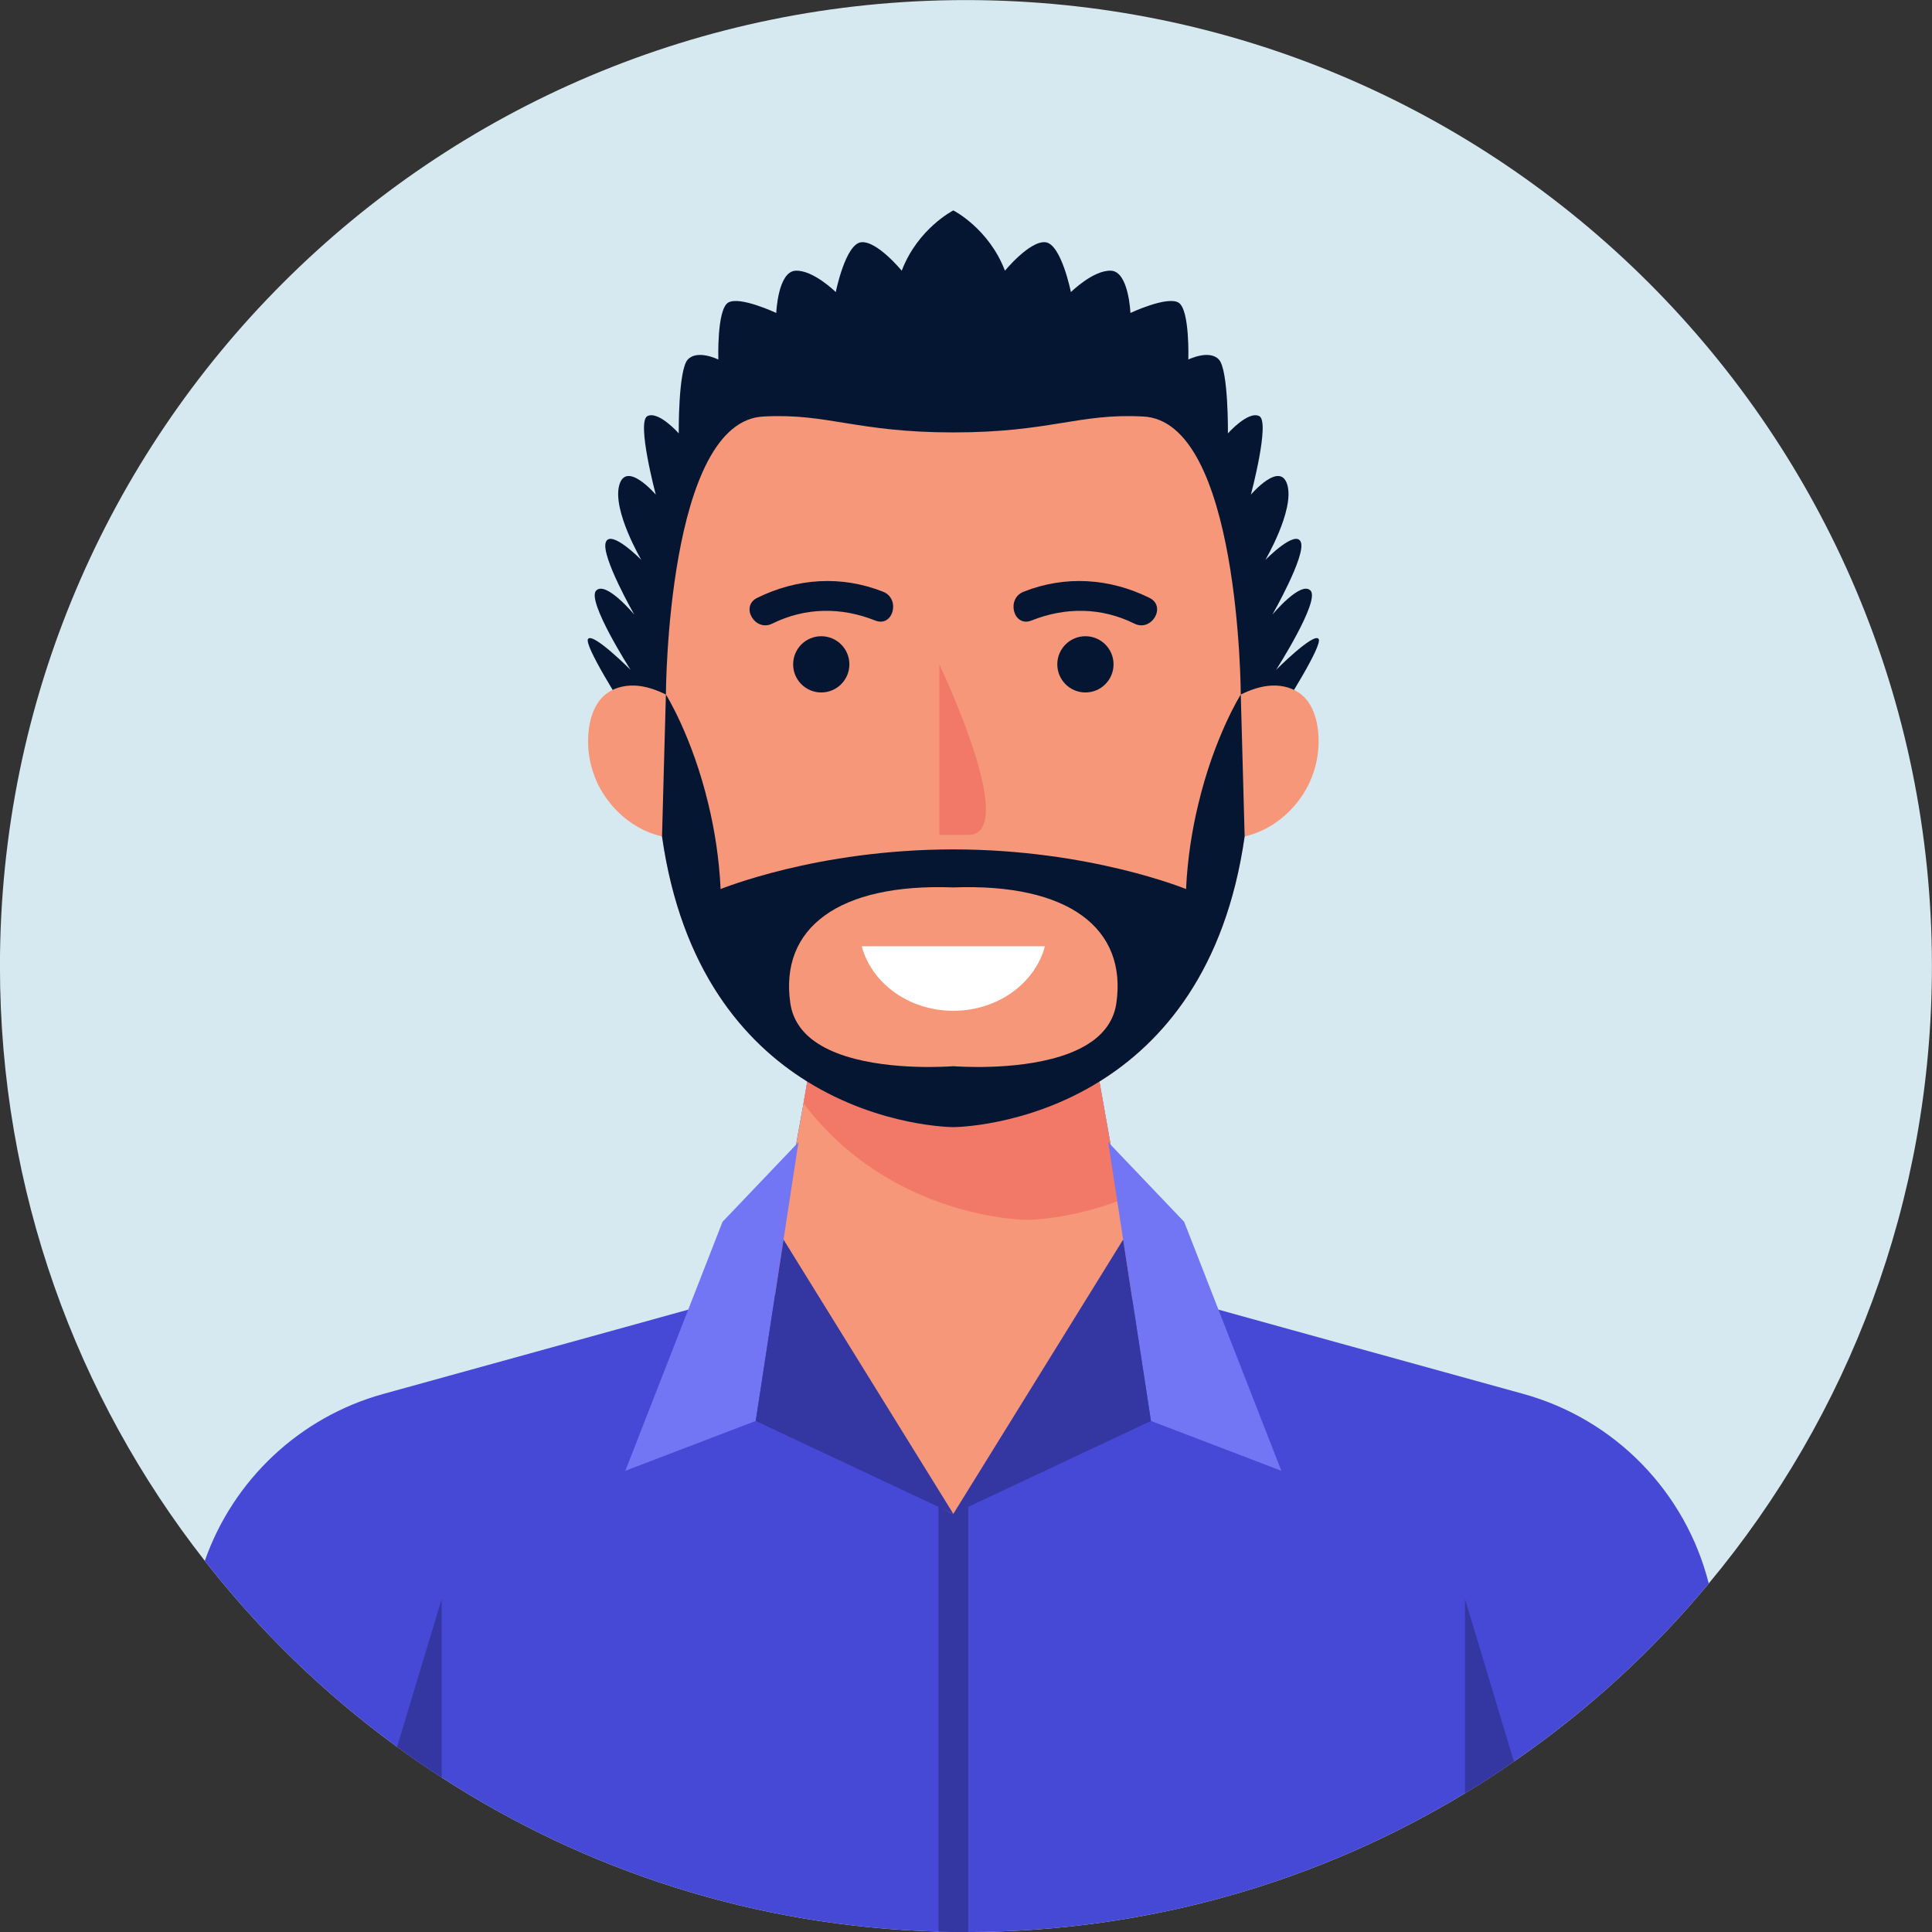 <?xml version="1.0" encoding="UTF-8"?>
<!DOCTYPE svg PUBLIC "-//W3C//DTD SVG 1.1//EN" "http://www.w3.org/Graphics/SVG/1.1/DTD/svg11.dtd">
<!-- Creator: CorelDRAW -->
<svg xmlns="http://www.w3.org/2000/svg" xml:space="preserve" width="45.717mm" height="45.717mm" version="1.1" style="shape-rendering:geometricPrecision; text-rendering:geometricPrecision; image-rendering:optimizeQuality; fill-rule:evenodd; clip-rule:evenodd"
viewBox="0 0 4571.7 4571.7"
 xmlns:xlink="http://www.w3.org/1999/xlink"
 xmlns:xodm="http://www.corel.com/coreldraw/odm/2003">
 <rect x="0" y="0" width="4571.7" height="4571.7" fill="#333333" stroke="none"/>
 <defs>
  <style type="text/css">
   <![CDATA[
    .fil0 {fill:none}
    .fil7 {fill:#051633;fill-rule:nonzero}
    .fil3 {fill:#3436A1;fill-rule:nonzero}
    .fil2 {fill:#4649D6;fill-rule:nonzero}
    .fil6 {fill:#7275F4;fill-rule:nonzero}
    .fil1 {fill:#D6E9F0;fill-rule:nonzero}
    .fil5 {fill:#F27967;fill-rule:nonzero}
    .fil4 {fill:#F69779;fill-rule:nonzero}
    .fil8 {fill:white;fill-rule:nonzero}
   ]]>
  </style>
 </defs>
 <g id="Camada_x0020_1">
  <rect class="fil0" x="-0.15" y="0.15" width="4571.7" height="4571.7"/>
  <g id="_2059730866256">
   <path class="fil1" d="M4571.52 2286.18c0,555.62 -198.26,1065.03 -528.11,1460.85 -133.35,160.52 -288.57,302.68 -461.08,421.22 -37.75,26.46 -76.2,51.5 -115.71,75.14 -343.25,207.79 -745.42,327.38 -1175.45,328.44l-5.65 0c-21.87,0 -43.39,-0.36 -64.91,-1.06 -432.86,-12 -835.38,-144.29 -1175.46,-364.77 -35.98,-22.94 -70.9,-47.28 -105.48,-72.32 -171.45,-124.89 -324.55,-273.41 -455.08,-440.27 -303.74,-388.06 -484.72,-876.3 -484.72,-1407.23 0,-1262.59 1023.41,-2286 2285.65,-2286 1262.59,0 2286,1023.41 2286,2286z"/>
   <g>
    <g>
     <g>
      <g>
       <path class="fil2" d="M4043.41 3747.03c-133.35,160.52 -288.57,302.68 -461.08,421.22 -37.75,26.46 -76.2,51.5 -115.71,75.14 -343.25,207.79 -745.42,327.38 -1175.45,328.44l-5.65 0c-21.87,0 -43.39,-0.36 -64.91,-1.06 -432.86,-12 -835.38,-144.29 -1175.46,-364.77 -35.98,-22.94 -70.9,-47.28 -105.48,-72.32 -171.45,-124.89 -324.55,-273.41 -455.08,-440.27 67.03,-190.85 223.66,-340.08 422.98,-395.11l547.87 -151.34 173.21 -47.98 195.08 -53.98 59.98 -336.19 0 -0.36 17.64 -97.72 8.82 -51.5 17.28 -95.25 9.53 -53.98 292.1 114.3 26.81 10.59 26.81 -10.59 292.1 -114.3 9.52 53.98 17.29 95.25 26.46 149.22 0 0.36 23.28 131.23 36.69 204.96 195.09 53.98 173.21 47.98 547.86 151.34c217.67,59.97 384.53,232.48 439.21,448.73z"/>
      </g>
      <g>
       <path class="fil3" d="M2291.17 3517.73l0 1054.1 -5.65 0c-21.87,0 -43.39,-0.36 -64.91,-1.06l0 -1053.04c0,-20.47 15.87,-37.4 35.28,-37.4 19.4,0 35.28,16.93 35.28,37.4z"/>
      </g>
      <g>
       <path class="fil4" d="M2688.04 3045c0,0 -41.63,168.28 -93.84,243.77 -83.25,121.01 -130.17,75.14 -338.31,293.51 -236.01,-107.24 -432.16,-537.28 -432.16,-537.28l77.62 -434.27 35.63 -200.73 318.91 124.89 318.91 -124.89 76.55 430.04 36.69 204.96z"/>
      </g>
      <g>
       <path class="fil5" d="M2651.35 2840.04c-122.76,46.57 -220.48,46.57 -220.48,46.57 0,0 -321.38,0 -529.52,-275.88l35.63 -200.73 318.91 124.89 318.91 -124.89 76.55 430.04z"/>
      </g>
     </g>
     <g>
      <g>
       <polygon class="fil6" points="2622.39,2702.75 2723.5,3362.39 3032.06,3480.32 2802.14,2891.27 "/>
       <polygon class="fil3" points="2657.71,2933.19 2255.89,3582.27 2723.5,3362.39 "/>
      </g>
      <g>
       <polygon class="fil6" points="1889.38,2702.75 1788.28,3362.39 1479.72,3480.32 1709.64,2891.27 "/>
       <polygon class="fil3" points="1854.06,2933.19 2255.89,3582.27 1788.28,3362.39 "/>
      </g>
     </g>
    </g>
    <path class="fil7" d="M3120.27 1511.93c-11.42,-16.33 -100.67,73.19 -100.67,73.19 0,0 104.47,-162.98 81.64,-187.47 -22.82,-24.46 -90.13,56.38 -90.31,56.59l0 -0.01c0.17,-0.3 78.88,-138.24 67.47,-170.86 -11.42,-32.65 -84.19,41.62 -84.19,41.62 0,0 68.69,-116.9 52.27,-176.76 -16.42,-59.85 -86.49,22.23 -86.49,22.23 0,0 46.08,-172.78 19.78,-185.87 -26.3,-13.08 -74.12,40.88 -74.12,40.88 0,0 1.46,-150.23 -21.38,-174.72 -22.84,-24.49 -72.32,0 -72.32,0 0,0 3.81,-118.36 -23.21,-134.68 -27.02,-16.33 -113.82,24.49 -113.82,24.49 0,0 -3.81,-97.96 -45.68,-99.99 -41.86,-2.05 -95.16,50.58 -95.16,50.58 0,0 -22.83,-113.85 -60.14,-117.93 -37.3,-4.08 -95.92,67.35 -95.92,67.35 -38.06,-100 -122.13,-142.65 -122.13,-142.65 0,0 -84.07,42.65 -122.13,142.65 0,0 -58.62,-71.43 -95.92,-67.35 -37.31,4.08 -60.15,117.93 -60.15,117.93 0,0 -53.29,-52.63 -95.15,-50.58 -41.88,2.03 -45.68,99.99 -45.68,99.99 0,0 -86.8,-40.82 -113.82,-24.49 -27.02,16.32 -23.21,134.68 -23.21,134.68 0,0 -49.49,-24.49 -72.32,0 -22.84,24.49 -21.38,174.72 -21.38,174.72 0,0 -47.82,-53.96 -74.12,-40.88 -26.31,13.09 19.78,185.87 19.78,185.87 0,0 -70.07,-82.08 -86.49,-22.23 -16.42,59.86 52.27,176.76 52.27,176.76 0,0 -72.77,-74.27 -84.19,-41.62 -11.4,32.61 67.27,170.52 67.46,170.86 -0.19,-0.23 -67.49,-81.03 -90.3,-56.58 -22.83,24.48 81.63,187.46 81.64,187.47 -0.01,0 -89.25,-89.52 -100.67,-73.19 -10.24,14.64 80.38,157.03 99.17,186.23 0.39,30.84 1.33,48.94 1.33,48.94l143.38 163.14 620.5 -84.42 620.5 84.42 143.37 -163.14c0,0 0.95,-18.1 1.34,-48.93 18.79,-29.2 109.41,-171.59 99.17,-186.24z"/>
    <g>
     <path class="fil4" d="M3080.68 1883.66c-32.1,47.27 -79.73,82.9 -135.46,95.6 -98.08,687.92 -689.33,687.92 -689.33,687.92 0,0 -591.26,0 -689.33,-687.92 -55.74,-12.7 -103.36,-48.33 -135.47,-95.6 -32.1,-47.27 -45.51,-106.54 -37.04,-163.34 4.24,-27.87 14.82,-56.44 36.34,-75.14 19.4,-16.93 45.86,-23.99 71.61,-22.93 25.75,1.06 50.45,9.88 73.73,21.17 0,0 2.12,-650.52 232.84,-657.93 150.98,-7.76 218.36,37.74 447.32,37.74 228.95,0 296.33,-45.5 447.32,-37.74 230.72,7.41 232.83,657.93 232.83,657.93 23.29,-11.29 47.98,-20.11 73.73,-21.17 25.76,-1.06 52.22,6 71.62,22.93 21.52,18.7 32.1,47.27 36.33,75.14 8.47,56.8 -4.94,116.07 -37.04,163.34z"/>
    </g>
    <path class="fil7" d="M2255.89 2522.89c0,0 -9.88,1.06 -26.81,1.41l26.81 10.59 26.81 -10.59c-16.93,-0.35 -26.81,-1.41 -26.81,-1.41zm685.44 -686.5l0 0 -5.29 -192.97c0,0 -62.44,98.78 -100.89,261.05 -14.11,58.56 -25.05,125.59 -28.58,199.32 0,0 -227.89,-93.84 -550.68,-93.84 -161.22,0 -299.16,23.29 -396.52,46.92 -97.02,23.64 -154.17,46.92 -154.17,46.92 -3.53,-73.73 -14.46,-140.76 -28.57,-199.32 -38.46,-162.27 -100.9,-261.05 -100.9,-261.05l-5.29 192.97 -3.88 142.87c45.16,316.8 195.09,487.89 343.61,579.97 0,0 0,0.35 0.35,0.35 173.56,107.6 345.37,107.6 345.37,107.6 0,0 171.8,0 345.37,-107.6 0.35,0 0.35,-0.35 0.35,-0.35 148.52,-92.08 298.45,-263.17 343.61,-579.97l-3.89 -142.87zm-299.86 538.69l0 0c-5.99,38.45 -27.16,67.38 -57.15,88.9 -85.02,61.03 -239.89,62.44 -301.62,60.32 -16.93,-0.35 -26.81,-1.41 -26.81,-1.41 0,0 -9.88,1.06 -26.81,1.41 -61.74,2.12 -216.61,0.71 -301.63,-60.32 -29.98,-21.52 -51.15,-50.45 -57.15,-88.9 -26.46,-178.51 113.24,-285.4 385.59,-275.17 272.34,-10.23 412.04,96.66 385.58,275.17z"/>
    <g>
     <path class="fil3" d="M3582.33 4168.25c-37.75,26.46 -76.2,51.5 -115.71,75.14l0 -459.67 115.71 384.53z"/>
     <path class="fil3" d="M1045.15 3783.72l0 422.28c-35.98,-22.94 -70.9,-47.28 -105.48,-72.32l105.48 -349.96z"/>
    </g>
    <g>
     <g>
      <path class="fil5" d="M2222.75 1572.03l0 403.61 68.4 0c117.26,0 -46.63,-357.23 -68.4,-403.61z"/>
     </g>
     <g>
      <g>
       <path class="fil7" d="M2720.08 1414.78c-94.54,-46.7 -199.62,-53.63 -298.17,-14.45 -41.75,16.6 -23.56,84.86 18.76,68.04 80.74,-32.11 165.31,-31.44 243.8,7.34 40.64,20.07 76.4,-40.77 35.61,-60.93z"/>
       <path class="fil7" d="M2634.97 1572.03c0,36.75 -29.79,66.54 -66.54,66.54 -36.75,0 -66.54,-29.79 -66.54,-66.54 0,-36.74 29.79,-66.53 66.54,-66.53 36.75,0 66.54,29.79 66.54,66.53z"/>
      </g>
      <g>
       <path class="fil7" d="M1791.7 1414.78c94.53,-46.7 199.62,-53.63 298.16,-14.45 41.75,16.6 23.57,84.86 -18.75,68.04 -80.74,-32.11 -165.31,-31.44 -243.8,7.34 -40.64,20.07 -76.4,-40.77 -35.61,-60.93z"/>
       <path class="fil7" d="M1876.81 1572.03c0,36.75 29.79,66.54 66.54,66.54 36.75,0 66.54,-29.79 66.54,-66.54 0,-36.74 -29.79,-66.53 -66.54,-66.53 -36.75,0 -66.54,29.79 -66.54,66.53z"/>
      </g>
     </g>
     <path class="fil8" d="M2039.09 2239.11c23.45,87.57 111.49,152.75 216.8,152.75 105.31,0 193.35,-65.18 216.8,-152.75l-433.6 0z"/>
    </g>
   </g>
  </g>
 </g>
</svg>
